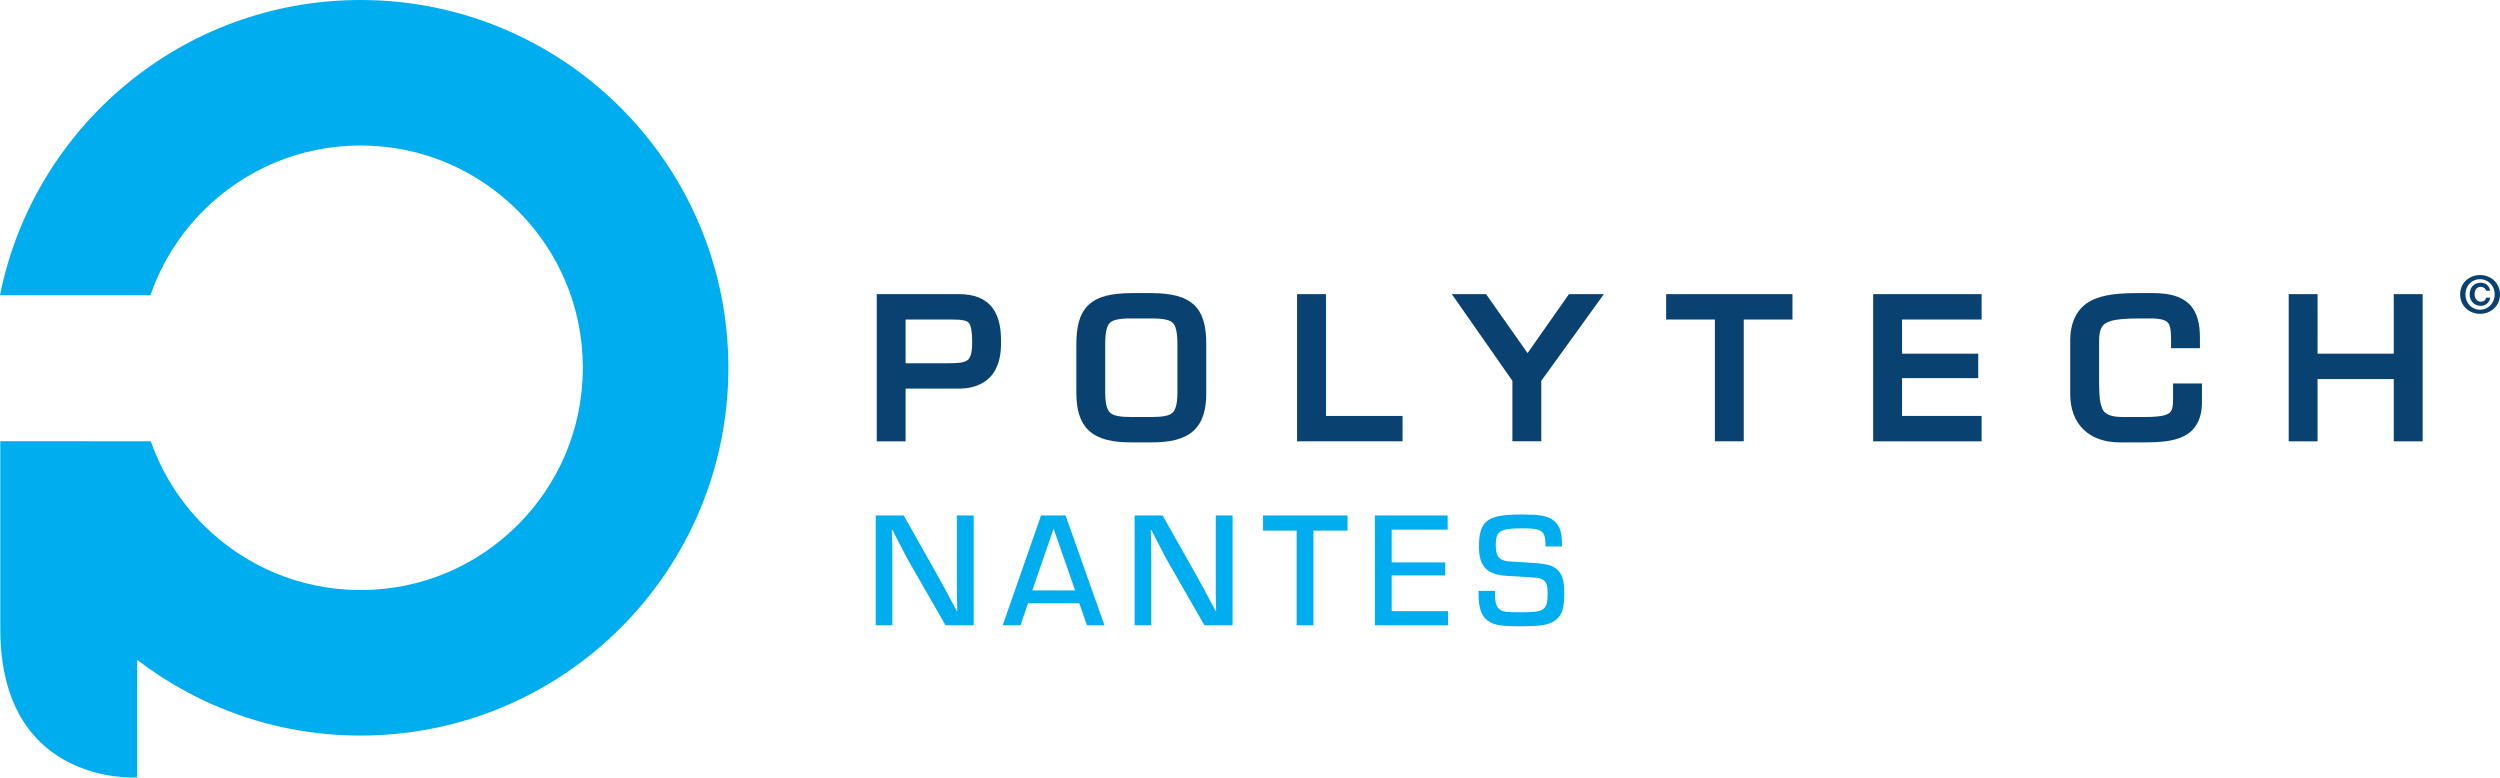 <?xml version="1.0" encoding="UTF-8" standalone="no"?>
<!-- Created with Inkscape (http://www.inkscape.org/) -->
<svg
   xmlns:dc="http://purl.org/dc/elements/1.1/"
   xmlns:cc="http://creativecommons.org/ns#"
   xmlns:rdf="http://www.w3.org/1999/02/22-rdf-syntax-ns#"
   xmlns:svg="http://www.w3.org/2000/svg"
   xmlns="http://www.w3.org/2000/svg"
   xmlns:sodipodi="http://sodipodi.sourceforge.net/DTD/sodipodi-0.dtd"
   xmlns:inkscape="http://www.inkscape.org/namespaces/inkscape"
   width="236.9"
   height="73.68"
   id="svg2"
   sodipodi:version="0.32"
   inkscape:version="0.46"
   version="1.0"
   sodipodi:docname="PolytechNantes.svg"
   inkscape:output_extension="org.inkscape.output.svg.inkscape">
  <defs
     id="defs4">
    <inkscape:perspective
       sodipodi:type="inkscape:persp3d"
       inkscape:vp_x="0 : 526.18109 : 1"
       inkscape:vp_y="0 : 1000 : 0"
       inkscape:vp_z="744.09448 : 526.18109 : 1"
       inkscape:persp3d-origin="372.04724 : 350.78739 : 1"
       id="perspective10" />
    <clipPath
       id="clipPath2420"
       clipPathUnits="userSpaceOnUse">
      <path
         id="path2422"
         d="M 360,4057.5 L 5589.32,4057.5 L 5589.32,360 L 360,360 L 360,4057.5 z" />
    </clipPath>
    <inkscape:perspective
       id="perspective2410"
       inkscape:persp3d-origin="372.04724 : 350.78739 : 1"
       inkscape:vp_z="744.09448 : 526.18109 : 1"
       inkscape:vp_y="0 : 1000 : 0"
       inkscape:vp_x="0 : 526.18109 : 1"
       sodipodi:type="inkscape:persp3d" />
  </defs>
  <sodipodi:namedview
     id="base"
     pagecolor="#ffffff"
     bordercolor="#666666"
     borderopacity="1.0"
     inkscape:pageopacity="0.0"
     inkscape:pageshadow="2"
     inkscape:zoom="3.959798"
     inkscape:cx="100.45165"
     inkscape:cy="47.934125"
     inkscape:document-units="px"
     inkscape:current-layer="g2412"
     showgrid="false"
     inkscape:window-width="1280"
     inkscape:window-height="968"
     inkscape:window-x="-4"
     inkscape:window-y="-4" />
  <g
     inkscape:label="Calque 1"
     inkscape:groupmode="layer"
     id="layer1"
     transform="translate(-251.752,-484.158)">
    <g
       transform="matrix(1.25,0,0,-1.25,3.374,808.071)"
       inkscape:label="POLYTECH NANTES_Q"
       id="g2412">
      <g
         id="g2560">
        <g
           id="g2540">
          <g
             id="g2530">
            <path
               id="path2424"
               style="fill:#094270;fill-opacity:1;fill-rule:nonzero;stroke:none"
               d="M 267.354,231.593 L 270.249,231.592 C 270.269,231.592 270.292,231.593 270.318,231.593 C 270.945,231.591 271.433,231.601 271.739,231.685 C 272.041,231.783 272.142,231.855 272.27,232.147 C 272.348,232.348 272.4,232.668 272.4,233.127 C 272.41,234.095 272.272,234.544 272.128,234.67 C 272.014,234.813 271.649,234.915 270.858,234.908 L 267.354,234.908 L 267.354,231.593 z M 265.166,225.676 L 265.166,236.832 L 271.42,236.832 C 272.605,236.839 273.473,236.448 273.968,235.754 C 274.463,235.068 274.587,234.199 274.589,233.277 C 274.587,232.811 274.597,231.95 274.186,231.148 C 273.782,230.334 272.861,229.652 271.36,229.67 L 267.354,229.67 L 267.354,225.676 L 265.166,225.676" />
            <path
               id="path2426"
               style="fill:#094270;fill-opacity:1;fill-rule:nonzero;stroke:none"
               d="M 284.455,234.99 C 283.518,234.995 283.038,234.862 282.841,234.655 C 282.63,234.466 282.482,233.993 282.487,233.018 L 282.487,229.364 C 282.488,228.386 282.674,227.982 282.902,227.808 C 283.128,227.611 283.636,227.517 284.455,227.517 L 285.986,227.517 C 286.81,227.517 287.319,227.611 287.545,227.808 C 287.774,227.982 287.959,228.386 287.959,229.364 L 287.959,233.018 C 287.965,233.993 287.815,234.466 287.604,234.655 C 287.411,234.862 286.927,234.995 285.991,234.99 L 284.455,234.99 M 285.995,236.912 C 287.45,236.895 288.497,236.686 289.218,236.021 C 289.932,235.344 290.147,234.34 290.147,233.018 L 290.147,229.364 C 290.15,228.107 289.895,227.121 289.172,226.464 C 288.446,225.818 287.4,225.596 285.991,225.594 L 284.455,225.594 C 283.046,225.596 282.001,225.818 281.275,226.464 C 280.551,227.121 280.298,228.107 280.299,229.364 L 280.299,233.018 C 280.299,234.34 280.515,235.344 281.228,236.021 C 281.947,236.686 282.994,236.895 284.455,236.912 L 285.991,236.912" />
            <path
               id="path2428"
               style="fill:#094270;fill-opacity:1;fill-rule:nonzero;stroke:none"
               d="M 297.031,225.676 L 297.031,236.832 L 299.222,236.832 L 299.222,227.599 L 305.027,227.599 L 305.027,225.676 L 297.031,225.676" />
            <path
               id="path2430"
               style="fill:#094270;fill-opacity:1;fill-rule:nonzero;stroke:none"
               d="M 313.354,225.678 L 313.354,230.263 L 308.761,236.832 L 311.36,236.832 L 314.503,232.363 L 317.642,236.832 L 320.289,236.832 L 315.544,230.26 L 315.544,225.678 L 313.354,225.678" />
            <path
               id="path2432"
               style="fill:#094270;fill-opacity:1;fill-rule:nonzero;stroke:none"
               d="M 328.704,225.678 L 328.704,234.907 L 325.009,234.907 L 325.009,236.832 L 334.585,236.832 L 334.585,234.907 L 330.892,234.907 L 330.892,225.678 L 328.704,225.678" />
            <path
               id="path2434"
               style="fill:#094270;fill-opacity:1;fill-rule:nonzero;stroke:none"
               d="M 340.702,225.676 L 340.702,236.832 L 348.926,236.832 L 348.926,234.908 L 342.892,234.908 L 342.892,232.318 L 348.668,232.318 L 348.668,230.463 L 342.892,230.464 L 342.892,227.599 L 348.926,227.599 L 348.926,225.676 L 340.702,225.676" />
            <path
               id="path2436"
               style="fill:#094270;fill-opacity:1;fill-rule:nonzero;stroke:none"
               d="M 359.402,225.594 L 359.397,225.594 C 358.276,225.594 357.322,225.916 356.653,226.566 C 355.979,227.214 355.637,228.158 355.641,229.27 L 355.641,233.237 C 355.623,234.779 356.224,235.828 357.22,236.334 C 358.203,236.844 359.444,236.907 360.845,236.912 L 361.911,236.912 C 363.153,236.912 364.068,236.674 364.681,236.062 C 365.29,235.443 365.475,234.565 365.475,233.51 L 365.475,232.734 L 363.286,232.734 L 363.286,233.469 C 363.291,234.163 363.186,234.533 363.029,234.686 C 362.888,234.847 362.529,234.993 361.726,234.99 L 360.998,234.99 C 360.009,234.991 359.273,234.947 358.793,234.816 C 358.309,234.677 358.123,234.52 357.98,234.221 C 357.887,234.018 357.829,233.709 357.83,233.277 L 357.83,230.46 C 357.829,229.591 357.849,228.914 357.963,228.47 C 358.09,228.018 358.225,227.837 358.56,227.682 C 358.79,227.581 359.142,227.517 359.644,227.517 L 361.18,227.517 C 361.941,227.516 362.487,227.558 362.818,227.658 C 363.15,227.77 363.24,227.858 363.339,228.073 C 363.398,228.222 363.439,228.456 363.437,228.79 L 363.437,230.062 L 365.627,230.062 L 365.627,228.655 C 365.646,227.384 365.118,226.483 364.259,226.067 C 363.422,225.646 362.381,225.6 361.227,225.594 L 359.402,225.594" />
            <path
               id="path2438"
               style="fill:#094270;fill-opacity:1;fill-rule:nonzero;stroke:none"
               d="M 380.168,225.676 L 380.168,230.395 L 374.392,230.395 L 374.392,225.676 L 372.204,225.676 L 372.204,236.832 L 374.394,236.832 L 374.392,232.318 L 380.168,232.318 L 380.168,236.832 L 382.359,236.832 L 382.359,225.676 L 380.168,225.676" />
          </g>
          <path
             d="M 387.483,236.565 C 387.418,236.172 387.115,235.944 386.766,235.944 C 386.256,235.944 385.922,236.325 385.922,236.817 C 385.922,237.325 386.234,237.698 386.759,237.698 C 387.119,237.698 387.416,237.487 387.47,237.089 L 387.163,237.089 C 387.125,237.273 386.963,237.385 386.759,237.385 C 386.461,237.385 386.298,237.148 386.298,236.825 C 386.298,236.519 386.479,236.259 386.766,236.259 C 386.982,236.259 387.141,236.375 387.163,236.565 L 387.483,236.565 z M 386.711,235.652 C 387.319,235.652 387.819,236.14 387.819,236.81 C 387.819,237.482 387.319,237.968 386.711,237.968 C 386.093,237.968 385.602,237.482 385.602,236.81 C 385.602,236.14 386.093,235.652 386.711,235.652 M 386.711,238.28 C 387.508,238.28 388.222,237.705 388.222,236.81 C 388.222,235.917 387.508,235.339 386.711,235.339 C 385.912,235.339 385.201,235.917 385.201,236.81 C 385.201,237.705 385.912,238.28 386.711,238.28"
             style="fill:#094270;fill-opacity:1;fill-rule:nonzero;stroke:none"
             id="path2440" />
        </g>
        <path
           id="path2442"
           style="fill:#00adef;fill-opacity:1;fill-rule:nonzero;stroke:none"
           d="M 226.038,259.13 C 212.522,259.129 201.258,249.516 198.702,236.753 L 210.109,236.753 C 210.952,239.188 212.332,241.368 214.124,243.164 C 217.19,246.223 221.368,248.097 226.038,248.1 C 230.708,248.097 234.885,246.223 237.952,243.164 C 241.01,240.1 242.884,235.922 242.887,231.251 C 242.884,226.578 241.01,222.402 237.952,219.336 C 234.885,216.279 230.708,214.403 226.038,214.4 C 221.368,214.403 217.19,216.279 214.124,219.336 C 212.349,221.116 210.976,223.273 210.133,225.681 L 198.725,225.682 L 198.725,211.471 C 198.725,199.49 209.097,200.194 209.097,200.194 L 209.103,209.106 C 213.798,205.511 219.667,203.369 226.038,203.369 C 241.439,203.372 253.915,215.848 253.92,231.251 C 253.915,246.651 241.439,259.127 226.038,259.13" />
        <g
           id="g2552">
          <path
             d="M 272.516,211.728 L 270.382,211.728 L 267.461,216.821 C 267.324,217.07 267.199,217.32 266.725,218.244 L 266.625,218.431 L 266.363,218.955 L 266.313,218.955 C 266.338,218.38 266.325,218.618 266.338,218.231 C 266.35,217.944 266.35,217.757 266.35,217.22 L 266.35,211.728 L 265.089,211.728 L 265.089,220.054 L 267.211,220.054 L 269.795,215.472 C 270.095,214.948 270.294,214.574 271.231,212.814 L 271.268,212.814 L 271.268,212.951 C 271.256,213.325 271.268,213.151 271.256,213.525 C 271.243,213.824 271.243,214.012 271.243,214.524 L 271.243,220.054 L 272.516,220.054 L 272.516,211.728"
             style="fill:#00adef;fill-opacity:1;fill-rule:nonzero;stroke:none"
             id="path2444" />
          <path
             d="M 278.572,219.054 L 276.96,214.374 L 280.206,214.374 L 278.572,219.054 z M 276.636,213.4 L 276.062,211.728 L 274.715,211.728 L 277.623,220.054 L 279.482,220.054 L 282.428,211.728 L 281.105,211.728 L 280.518,213.4 L 276.636,213.4"
             style="fill:#00adef;fill-opacity:1;fill-rule:nonzero;stroke:none"
             id="path2446" />
          <path
             d="M 292.141,211.728 L 290.007,211.728 L 287.086,216.821 C 286.949,217.07 286.824,217.32 286.35,218.244 L 286.25,218.431 L 285.988,218.955 L 285.938,218.955 C 285.962,218.38 285.95,218.618 285.962,218.231 C 285.974,217.944 285.974,217.757 285.974,217.22 L 285.974,211.728 L 284.715,211.728 L 284.715,220.054 L 286.836,220.054 L 289.42,215.472 C 289.72,214.948 289.92,214.574 290.856,212.814 L 290.893,212.814 L 290.893,212.951 C 290.881,213.325 290.893,213.151 290.881,213.525 C 290.868,213.824 290.868,214.012 290.868,214.524 L 290.868,220.054 L 292.141,220.054 L 292.141,211.728"
             style="fill:#00adef;fill-opacity:1;fill-rule:nonzero;stroke:none"
             id="path2448" />
          <path
             d="M 298.272,211.728 L 296.999,211.728 L 296.999,218.905 L 294.452,218.905 L 294.452,220.054 L 300.856,220.054 L 300.856,218.905 L 298.272,218.905 L 298.272,211.728"
             style="fill:#00adef;fill-opacity:1;fill-rule:nonzero;stroke:none"
             id="path2450" />
          <path
             d="M 304.204,216.496 L 308.26,216.496 L 308.26,215.509 L 304.204,215.509 L 304.204,212.801 L 308.472,212.801 L 308.472,211.728 L 302.93,211.728 L 302.93,220.054 L 308.447,220.054 L 308.447,218.98 L 304.204,218.98 L 304.204,216.496"
             style="fill:#00adef;fill-opacity:1;fill-rule:nonzero;stroke:none"
             id="path2452" />
          <path
             d="M 315.863,217.706 C 315.863,218.893 315.638,219.08 314.152,219.08 C 312.431,219.08 312.093,218.88 312.093,217.844 C 312.093,217.095 312.256,216.783 312.704,216.646 C 312.929,216.57 313.055,216.559 314.315,216.496 C 315.826,216.421 316.3,216.321 316.687,216.009 C 317.111,215.66 317.286,215.161 317.286,214.225 C 317.286,213.188 317.161,212.639 316.811,212.289 C 316.338,211.79 315.725,211.653 313.915,211.653 C 312.818,211.653 312.343,211.702 311.943,211.84 C 311.281,212.078 310.945,212.539 310.833,213.363 C 310.795,213.637 310.795,213.7 310.782,214.337 L 312.031,214.337 L 312.031,214.149 C 312.031,213.425 312.143,213.075 312.456,212.889 C 312.68,212.739 312.955,212.714 314.103,212.714 C 315.801,212.714 316.025,212.889 316.025,214.186 C 316.025,214.836 315.888,215.123 315.513,215.261 C 315.376,215.31 315.114,215.348 314.789,215.36 L 314.477,215.385 L 314.178,215.398 L 313.865,215.423 C 312.829,215.472 312.742,215.485 312.48,215.523 C 311.307,215.709 310.82,216.346 310.82,217.669 C 310.82,219.654 311.431,220.128 314.016,220.128 C 315.364,220.128 315.926,220.041 316.387,219.741 C 316.874,219.429 317.111,218.855 317.111,217.969 L 317.111,217.706 L 315.863,217.706"
             style="fill:#00adef;fill-opacity:1;fill-rule:nonzero;stroke:none"
             id="path2454" />
        </g>
      </g>
    </g>
  </g>
</svg>
